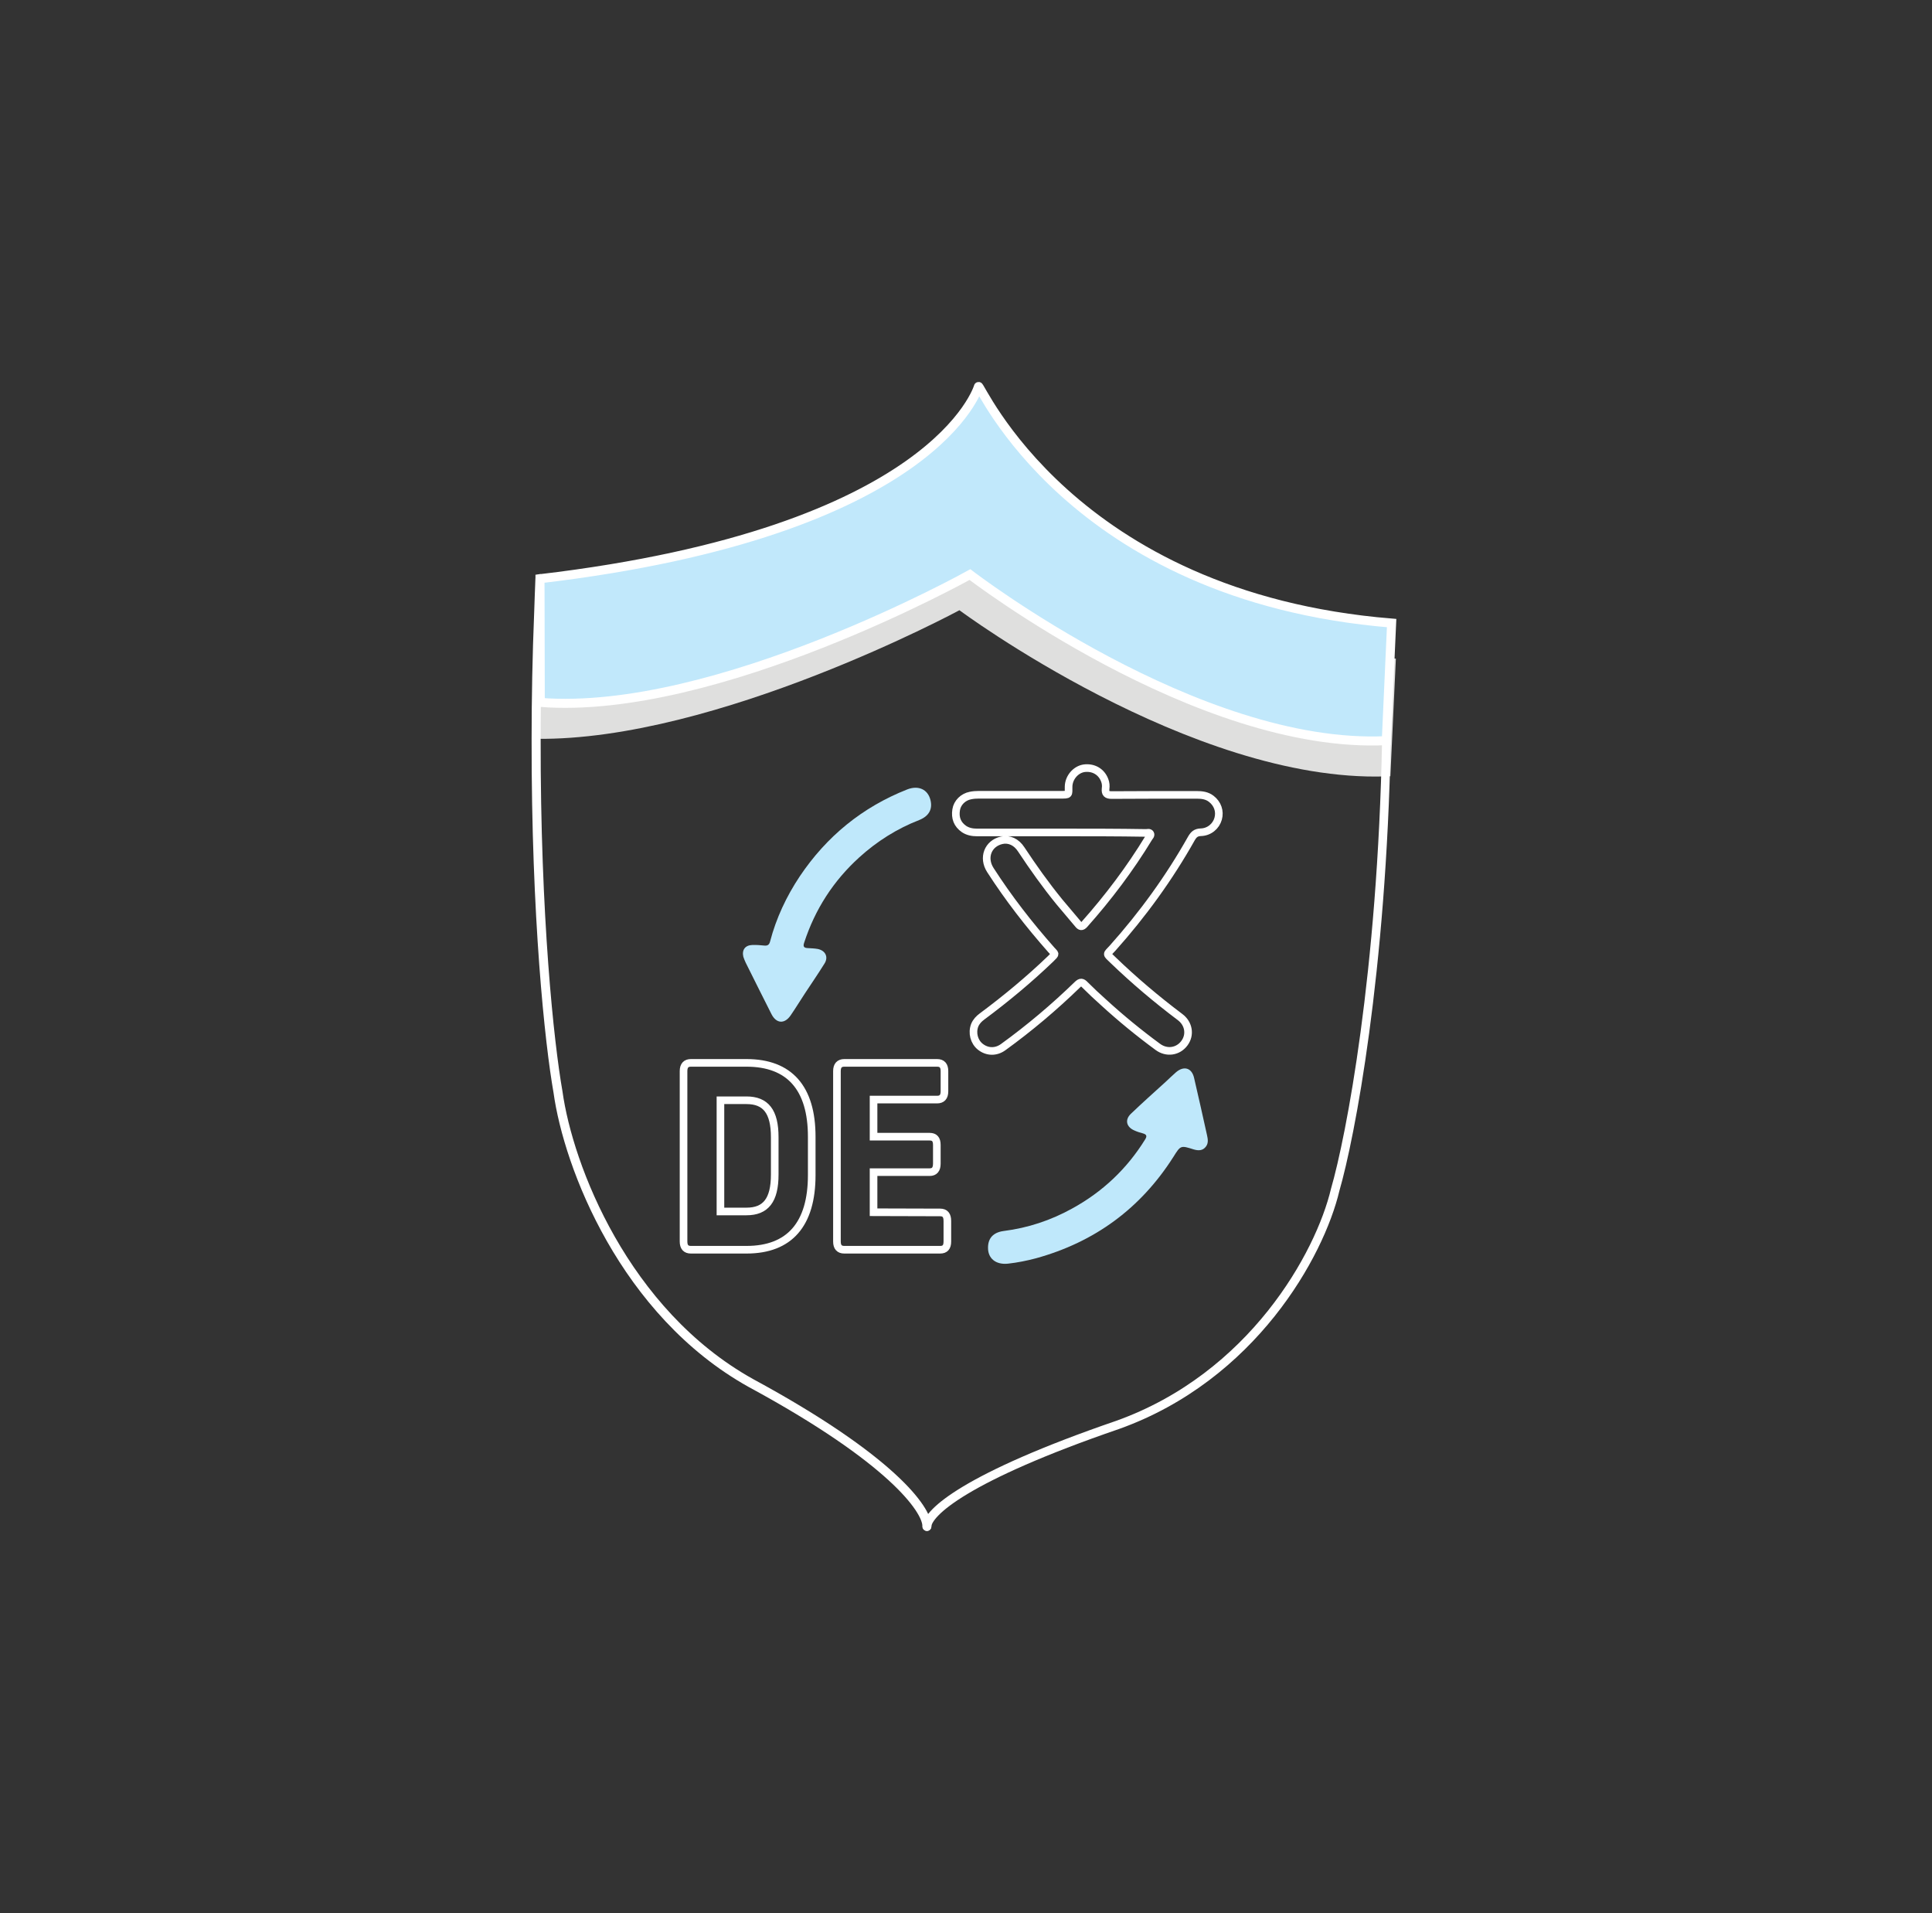 <svg xmlns="http://www.w3.org/2000/svg" xmlns:xlink="http://www.w3.org/1999/xlink" version="1.1" id="Layer_1" x="0px" y="0px" viewBox="0 0 200 198" style="enable-background:new 0 0 200 198;" xml:space="preserve">
    <rect x="0" y="0" width="200" height="198" fill="#333333" stroke="none"/>
    <style type="text/css">
        .st0{fill:#BEE8FF;}
        .st1{fill:#FFFFFF;}
        .st2{fill:none;stroke:#FFFFFF;stroke-miterlimit:10;}
        .st3{fill:none;stroke:#FFFFFF;stroke-width:0.789;stroke-miterlimit:10;}
        .st4{fill:#BFE8FB;}
        .st5{fill:none;stroke:#FFFFFF;stroke-width:0.789;}
        .st6{fill:#DFDFDE;}
        .st7{fill:none;stroke:#FFFFFF;stroke-width:0.936;stroke-linecap:round;}
        .st8{fill:none;stroke:#FFFFFF;stroke-width:0.895;stroke-linecap:round;}
        .st9{fill:#C1E8FB;stroke:#FFFFFF;stroke-width:0.936;stroke-linecap:round;}
        .st10{opacity:0.129;}
        .st11{fill:none;stroke:#FFFFFF;stroke-width:1.194;stroke-linecap:round;}
        .st12{fill:none;stroke:#FFFFFF;stroke-width:0.96;stroke-miterlimit:10;}
        .st13{fill:none;stroke:#FFFFFF;stroke-width:1.256;stroke-miterlimit:10;}
        .st14{fill:none;stroke:#FFFFFF;stroke-width:0.896;stroke-linecap:round;stroke-dasharray:8.956,8.956;}
        .st15{clip-path:url(#SVGID_2_);}
        .st16{fill:#282424;}
        .st17{fill:none;stroke:#FFFFFF;stroke-width:1.119;stroke-miterlimit:10;}
        .st18{clip-path:url(#SVGID_4_);}
        .st19{fill:#282424;stroke:#FFFFFF;stroke-width:0.896;}
        .st20{fill:none;stroke:#FFFFFF;stroke-width:0.56;stroke-linecap:round;}
        .st21{fill:none;stroke:#FFFFFF;stroke-width:0.736;stroke-linecap:round;}
        .st22{fill:none;stroke:#FFFFFF;stroke-width:0.784;stroke-linecap:round;}
        .st23{fill:none;stroke:#000000;stroke-width:0.75;stroke-miterlimit:10;}
        .st24{fill:#BEE7FA;}
        .st25{fill:none;stroke:#000000;stroke-width:0.75;}
        .st26{fill:#DEDEDD;}
        .st27{fill:none;stroke:#000000;stroke-width:1.934;stroke-linecap:round;}
        .st28{fill:#BFE7FA;stroke:#000000;stroke-width:1.934;}
        .st29{fill:#1A1A1A;}
        .st30{fill:none;stroke:#000000;stroke-width:1.21;stroke-linecap:round;}
    </style>
    <g>
        <path class="st3" d="M109.79,86.16c-2.89,0-5.76,0-8.65,0c-0.47,0-0.93-0.08-1.34-0.35c-0.71-0.49-0.95-1.17-0.82-1.99   c0.11-0.74,0.73-1.34,1.48-1.48c0.28-0.06,0.58-0.08,0.87-0.08c2.81,0,5.6,0,8.41,0c0.99,0,0.87,0.02,0.88-0.85   c0.02-0.93,0.73-1.75,1.58-1.89c0.98-0.14,1.83,0.35,2.16,1.25c0.11,0.28,0.13,0.57,0.09,0.87c-0.05,0.49,0.13,0.65,0.63,0.65   c2.94-0.02,5.87-0.02,8.79-0.02c0.54,0,1.07,0.06,1.52,0.41c0.66,0.51,0.93,1.29,0.71,2.07c-0.22,0.77-0.92,1.37-1.8,1.39   c-0.51,0.02-0.73,0.24-0.96,0.63c-2.3,4.09-5.05,7.88-8.18,11.38c-0.62,0.68-0.68,0.51,0.06,1.22c2.18,2.1,4.5,4.06,6.93,5.89   c0.92,0.68,1.1,1.85,0.46,2.71c-0.65,0.88-1.83,1.07-2.76,0.38c-1.96-1.44-3.84-2.98-5.63-4.62c-0.65-0.58-1.29-1.18-1.91-1.8   c-0.28-0.3-0.46-0.32-0.77-0.02c-2.41,2.34-4.97,4.5-7.69,6.47c-0.76,0.55-1.67,0.52-2.38-0.05c-0.63-0.51-0.87-1.42-0.57-2.21   c0.16-0.39,0.44-0.68,0.77-0.92c2.49-1.85,4.86-3.82,7.1-5.97c0.58-0.57,0.47-0.44,0.05-0.93c-2.3-2.6-4.42-5.33-6.3-8.25   c-0.82-1.28-0.25-2.76,1.18-3.08c0.76-0.17,1.52,0.17,2.02,0.95c1.23,1.86,2.53,3.69,3.95,5.43c0.63,0.77,1.31,1.53,1.94,2.3   c0.22,0.27,0.38,0.32,0.65,0.02c2.48-2.79,4.72-5.76,6.66-8.95c0.08-0.13,0.25-0.27,0.16-0.43s-0.3-0.08-0.46-0.08   C115.68,86.16,112.73,86.16,109.79,86.16z"/>
        <path class="st4" d="M96.32,82.8c0.24,0.95-0.16,1.67-1.15,2.07c-2.32,0.9-4.39,2.21-6.22,3.87c-2.68,2.43-4.58,5.38-5.7,8.82   c-0.13,0.38-0.06,0.55,0.36,0.57c0.35,0.02,0.71,0.03,1.04,0.09c0.8,0.16,1.14,0.84,0.69,1.53c-0.65,1.04-1.34,2.05-2.02,3.08   c-0.49,0.74-0.96,1.52-1.47,2.26c-0.63,0.92-1.48,0.87-1.99-0.13c-0.9-1.77-1.78-3.55-2.67-5.33c-0.09-0.19-0.17-0.39-0.24-0.6   c-0.17-0.71,0.19-1.2,0.92-1.22c0.43-0.02,0.85,0.02,1.28,0.06c0.33,0.03,0.49-0.11,0.57-0.43c0.63-2.41,1.69-4.66,3.06-6.72   c2.78-4.15,6.49-7.18,11.13-9.01C95.08,81.25,96.05,81.71,96.32,82.8z"/>
        <path class="st4" d="M102.28,129.13c0-0.98,0.55-1.58,1.63-1.72c2.51-0.32,4.86-1.1,7.07-2.32c3.14-1.72,5.67-4.1,7.56-7.15   c0.22-0.35,0.16-0.52-0.22-0.63c-0.3-0.08-0.6-0.17-0.88-0.3c-0.85-0.36-1.03-1.12-0.35-1.75c1.17-1.12,2.37-2.19,3.57-3.28   c0.36-0.33,0.71-0.68,1.07-0.99c0.82-0.71,1.64-0.47,1.88,0.57c0.46,1.97,0.9,3.95,1.34,5.93c0.09,0.41,0.16,0.82-0.11,1.18   c-0.33,0.44-0.77,0.44-1.26,0.3c-1.36-0.43-1.36-0.43-2.11,0.77c-3.39,5.33-8.14,8.82-14.24,10.5c-0.95,0.25-1.89,0.44-2.87,0.55   C103.09,130.93,102.26,130.25,102.28,129.13z"/>
        <g>
            <path class="st5" d="M77.28,110.01h-5.76c-0.49,0-0.76,0.27-0.76,0.85v17.64c0,0.57,0.25,0.85,0.76,0.85h5.76    c4.45,0,6.75-2.64,6.75-7.72v-3.95C84.04,112.61,81.72,110.01,77.28,110.01z M80.2,121.57c0,2.65-0.93,3.82-2.92,3.82h-2.7v-11.51    h2.7c1.99,0,2.92,1.17,2.92,3.82V121.57z"/>
            <path class="st5" d="M97.33,125.49c0.51,0,0.74,0.3,0.74,0.88v2.13c0,0.58-0.24,0.85-0.74,0.85H87.4c-0.51,0-0.76-0.28-0.76-0.85    v-17.64c0-0.58,0.27-0.85,0.76-0.85h9.61c0.51,0,0.76,0.28,0.76,0.85v2.1c0,0.58-0.27,0.85-0.76,0.85h-6.58v3.84h5.81    c0.51,0,0.74,0.28,0.74,0.85v1.94c0,0.58-0.24,0.88-0.74,0.88h-5.81v4.15L97.33,125.49L97.33,125.49z"/>
        </g>
        <path class="st6" d="M144.5,68.17l-0.57,12.17c-0.17,0.02-0.33,0.02-0.51,0.02c-20.12,0.63-44.1-17.2-44.1-17.2   S74.19,76.71,55.5,76.47c0-4.13,0.08-8.54,0.27-13.19c0.05-0.02,0.09-0.02,0.14-0.03c40.02-5.14,44.33-19.55,44.33-19.55   c0.3-0.02,10.07,21.53,43.65,24.43C144.09,68.14,144.29,68.15,144.5,68.17z"/>
        <path class="st7" d="M95.95,157.98c0-0.02,0-0.03,0-0.05c0-1.66-3.6-6.87-18.23-14.79c-13.07-7.29-18.89-22.38-19.96-30.14   c-0.88-4.99-2.29-18.02-2.26-36.54c0-4.13,0.08-8.54,0.27-13.19c0.03-1.1,0.08-2.24,0.13-3.38"/>
        <path class="st8" d="M143.52,76.63c-0.46,24.1-3.72,41.05-5.3,46.51c-1.59,6.72-8.57,19.35-22.52,24.34   c-15.73,5.4-19.71,9.09-19.74,10.53"/>
        <path class="st9" d="M55.93,72.7L55.9,59.9c41.05-4.85,45.39-19.89,45.39-19.89c0.03-0.62,9.37,21.75,42.77,24.48l-0.55,12.17   c-19.54,0.93-43.1-17.19-43.1-17.19S74.14,74.12,55.93,72.7z"/>
    </g>
    </svg>